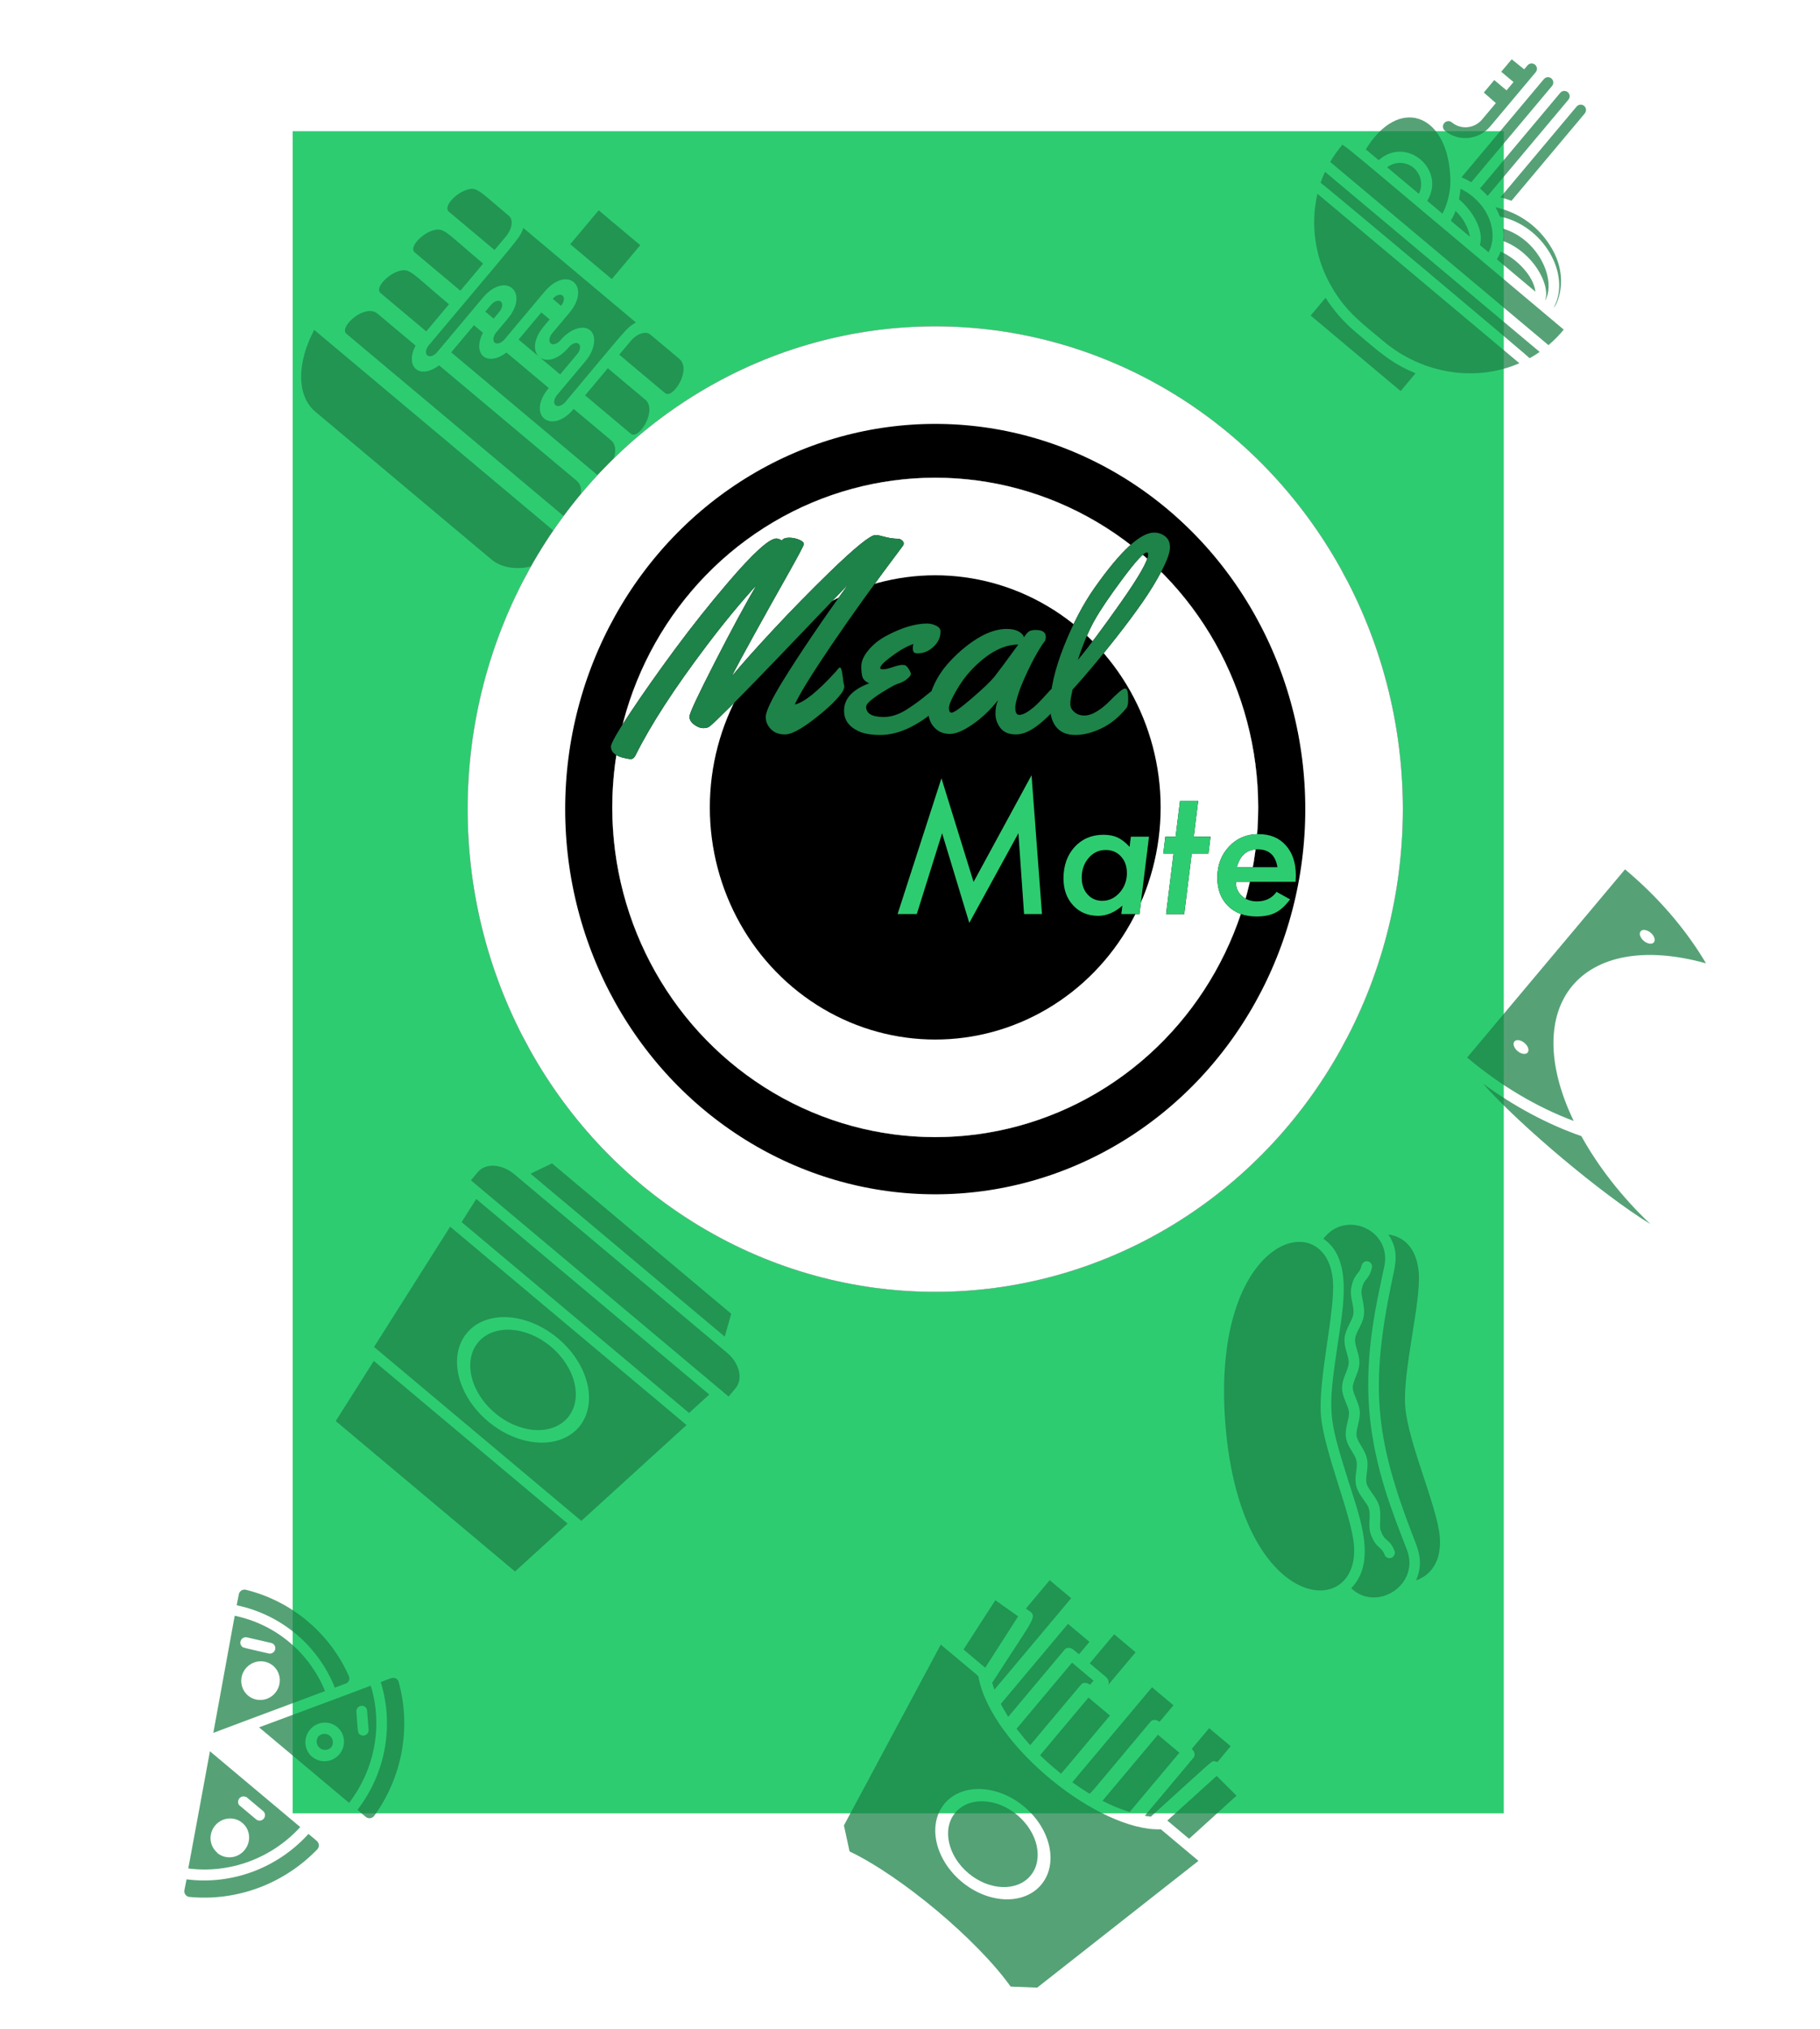 <?xml version="1.0" encoding="UTF-8"?>
<svg width="541px" height="603px" viewBox="0 0 541 603" version="1.1" xmlns="http://www.w3.org/2000/svg" xmlns:xlink="http://www.w3.org/1999/xlink">
    <title>RecipeModalMobile</title>
    <defs>
        <path d="M48.541,128.616 C49.114,128.616 49.595,128.199 49.986,127.366 C54.413,118.46 61.405,107.678 70.963,95.022 C75.989,88.356 80.963,82.314 85.885,76.897 C82.551,82.574 78.424,90.218 73.502,99.827 C68.58,109.436 66.067,114.788 65.963,115.882 L65.963,115.882 L65.963,116.077 C65.963,116.936 66.431,117.711 67.369,118.401 C68.306,119.091 69.198,119.436 70.045,119.436 C70.891,119.436 71.536,119.254 71.978,118.889 C72.964,118.076 74.842,116.288 77.612,113.524 L78.082,113.055 C82.865,108.268 90.127,100.773 99.869,90.569 C107.056,83.017 111.483,78.382 113.15,76.663 C105.26,87.626 98.775,97.21 93.697,105.413 C90.312,110.934 88.619,114.501 88.619,116.116 C88.619,117.47 89.127,118.675 90.142,119.729 C91.158,120.784 92.564,121.311 94.361,121.311 C96.158,121.311 98.951,119.859 102.74,116.956 C106.529,114.052 109.283,111.481 111.002,109.241 C111.653,108.382 111.978,107.639 111.978,107.014 L111.978,107.014 L111.666,105.53 C111.666,105.426 111.646,105.224 111.607,104.925 C111.568,104.625 111.529,104.339 111.49,104.065 C111.451,103.792 111.379,103.316 111.275,102.639 C111.041,101.468 110.702,101.142 110.26,101.663 C110.181,101.767 110.09,101.871 109.986,101.975 C109.882,102.08 109.713,102.288 109.478,102.6 C104.062,108.564 99.986,111.832 97.252,112.405 C98.606,109.384 102.187,103.577 107.994,94.983 C113.801,86.389 120.937,76.468 129.4,65.218 C129.556,65.035 129.635,64.801 129.635,64.514 C129.635,64.228 129.485,63.948 129.185,63.675 C128.886,63.401 128.528,63.225 128.111,63.147 C126.627,63.147 125.077,62.913 123.463,62.444 C122.551,62.184 121.796,62.053 121.197,62.053 C119.713,62.053 115.155,65.751 107.525,73.147 C101.666,78.85 96.073,84.566 90.748,90.296 C85.422,96.025 81.327,100.621 78.463,104.085 C81.457,98.303 87.317,87.678 96.041,72.21 C98.645,67.548 99.947,65.061 99.947,64.749 C99.947,64.254 99.472,63.811 98.521,63.421 C97.571,63.03 96.594,62.835 95.592,62.835 C94.589,62.835 93.918,63.043 93.58,63.46 C93.502,63.538 93.424,63.577 93.345,63.577 C93.267,63.577 93.072,63.492 92.76,63.323 C92.447,63.154 92.121,63.069 91.783,63.069 C89.648,63.069 84.843,67.444 77.369,76.194 C71.952,82.522 66.718,89.104 61.666,95.94 C56.614,102.776 52.174,109.078 48.345,114.846 C44.517,120.615 42.603,123.968 42.603,124.905 C42.603,126.468 43.749,127.561 46.041,128.186 C47.135,128.473 47.968,128.616 48.541,128.616 Z M122.642,121.468 C127.616,121.468 132.89,119.202 138.463,114.671 C139.322,113.968 139.843,113.375 140.025,112.893 C140.207,112.412 140.299,111.415 140.299,109.905 C140.299,108.395 139.96,107.639 139.283,107.639 C139.075,107.639 138.769,107.783 138.365,108.069 C137.961,108.356 136.998,109.117 135.474,110.354 C133.951,111.591 132.239,112.809 130.338,114.007 C128.098,115.413 125.871,116.116 123.658,116.116 C120.194,116.116 118.463,115.1 118.463,113.069 C118.463,111.923 121.21,109.814 126.705,106.741 C126.991,106.585 127.564,106.357 128.424,106.057 C129.283,105.758 130.051,105.322 130.728,104.749 C131.405,104.176 131.744,103.714 131.744,103.362 C131.744,103.01 131.549,102.529 131.158,101.917 C130.767,101.305 130.403,100.908 130.064,100.725 C129.908,100.673 129.576,100.647 129.068,100.647 C128.56,100.647 127.668,100.862 126.392,101.292 C125.116,101.721 124.172,101.936 123.56,101.936 C122.948,101.936 122.642,101.832 122.642,101.624 C122.642,100.999 123.476,100.048 125.142,98.772 C126.809,97.496 128.215,96.533 129.361,95.882 C130.507,95.231 131.549,94.749 132.486,94.436 C132.382,94.853 132.33,95.283 132.33,95.725 C132.33,96.168 132.421,96.526 132.603,96.8 C132.786,97.073 133.163,97.21 133.736,97.21 C135.507,97.21 137.089,96.559 138.482,95.257 C139.875,93.955 140.572,92.444 140.572,90.725 C140.572,89.97 140.129,89.384 139.244,88.968 C138.358,88.551 137.486,88.343 136.627,88.343 C133.033,88.343 128.944,89.58 124.361,92.053 C122.304,93.147 120.566,94.547 119.146,96.253 C117.727,97.958 117.017,99.573 117.017,101.096 C117.017,102.62 117.161,103.727 117.447,104.417 C117.733,105.107 118.371,105.673 119.361,106.116 C114.387,107.965 111.9,110.686 111.9,114.28 C111.9,117.014 113.358,119.046 116.275,120.374 C117.864,121.103 119.986,121.468 122.642,121.468 Z M163.013,121.311 C165.11,121.311 167.44,120.27 170.006,118.186 C172.571,116.103 174.231,114.319 174.986,112.835 C175.142,112.522 175.22,111.962 175.22,111.155 C175.22,110.348 175.168,109.566 175.064,108.811 C174.96,108.056 174.661,107.678 174.166,107.678 C173.853,107.678 173.619,107.744 173.463,107.874 C173.442,107.891 173.415,107.915 173.383,107.946 L173.27,108.058 C173.03,108.302 172.619,108.748 172.037,109.397 C171.243,110.283 170.429,111.149 169.595,111.995 C168.762,112.841 167.812,113.635 166.744,114.378 C165.676,115.12 164.752,115.491 163.97,115.491 C163.189,115.491 162.799,114.775 162.799,113.343 C162.799,112.874 162.838,112.509 162.916,112.249 C163.306,110.139 164.172,107.594 165.513,104.612 C166.855,101.63 168.079,99.182 169.185,97.268 C169.396,96.904 169.593,96.568 169.776,96.26 L170.04,95.821 C170.674,94.775 171.111,94.131 171.353,93.889 C171.692,93.551 171.861,93.017 171.861,92.288 C171.861,90.934 170.871,90.257 168.892,90.257 C168.033,90.257 167.388,90.38 166.959,90.628 C166.529,90.875 166.002,91.468 165.377,92.405 C165.142,91.702 164.582,91.116 163.697,90.647 C162.812,90.178 161.666,89.944 160.26,89.944 C156.614,89.944 152.629,91.637 148.306,95.022 C146.249,96.637 144.361,98.427 142.642,100.393 C140.924,102.359 139.537,104.534 138.482,106.917 C137.427,109.3 136.9,111.669 136.9,114.026 C136.9,116.383 137.616,118.225 139.049,119.553 C140.168,120.621 141.614,121.155 143.385,121.155 C145.155,121.155 147.44,120.178 150.24,118.225 C153.039,116.272 155.52,113.889 157.681,111.077 C157.161,112.249 156.9,113.609 156.9,115.159 C156.9,116.708 157.395,118.121 158.385,119.397 C159.374,120.673 160.917,121.311 163.013,121.311 Z M143.853,114.827 C143.332,114.827 143.072,114.371 143.072,113.46 C143.072,112.548 143.782,110.856 145.201,108.382 C146.62,105.908 148.176,103.785 149.869,102.014 C154.635,97.066 159.244,94.593 163.697,94.593 C160.155,99.462 157.786,102.652 156.588,104.163 C155.494,105.517 153.28,107.633 149.947,110.51 C146.614,113.388 144.582,114.827 143.853,114.827 Z M180.65,121.468 C183.098,121.468 185.689,120.81 188.424,119.495 C191.158,118.18 193.619,116.181 195.806,113.499 C196.171,113.03 196.353,112.288 196.353,111.272 L196.353,111.272 L196.353,110.491 C196.353,108.59 196.041,107.639 195.416,107.639 C194.791,107.639 193.176,108.981 190.572,111.663 C189.582,112.678 188.417,113.603 187.076,114.436 C185.735,115.27 184.478,115.686 183.306,115.686 C182.135,115.686 181.151,115.341 180.357,114.651 C179.563,113.961 179.166,113.186 179.166,112.327 C179.166,111.468 179.263,110.615 179.459,109.768 C179.654,108.922 179.765,108.343 179.791,108.03 C183.957,103.421 188.306,98.225 192.838,92.444 C195.702,88.798 198.267,85.354 200.533,82.112 C202.799,78.87 204.739,75.693 206.353,72.581 C207.968,69.469 208.775,67.184 208.775,65.725 C208.775,64.267 208.3,63.167 207.349,62.425 C206.399,61.682 205.299,61.311 204.049,61.311 C199.986,61.311 194.114,66.754 186.431,77.639 C183.02,82.457 179.954,88.297 177.232,95.159 C174.511,102.021 173.15,107.991 173.15,113.069 C173.15,115.673 173.788,117.724 175.064,119.221 C176.34,120.719 178.202,121.468 180.65,121.468 Z M181.392,99.163 C182.929,94.475 184.563,90.582 186.295,87.483 C188.026,84.384 190.832,80.231 194.713,75.022 C198.593,69.814 200.989,67.21 201.9,67.21 C202.161,67.21 202.291,67.405 202.291,67.796 C202.291,69.619 199.576,74.391 194.146,82.112 C188.717,89.833 184.465,95.517 181.392,99.163 Z" id="path-1"></path>
        <path d="M149.124,177.33 L163.724,150.67 L165.408,174.693 L170.731,174.693 L167.63,133.434 L150.394,165.147 L140.848,134.337 L127.811,174.693 L133.524,174.693 L141.043,150.67 L149.124,177.33 Z M187.454,175.23 C189.928,175.23 192.321,174.221 194.632,172.203 L194.632,172.203 L194.315,174.693 L199.71,174.693 L202.542,151.695 L197.147,151.695 L196.781,154.723 C195.56,153.404 194.364,152.476 193.192,151.939 C192.036,151.402 190.636,151.134 188.992,151.134 C185.509,151.134 182.653,152.346 180.423,154.771 C178.226,157.197 177.127,160.305 177.127,164.098 C177.127,167.385 178.087,170.063 180.008,172.13 C181.929,174.197 184.411,175.23 187.454,175.23 Z M188.651,170.763 C186.86,170.763 185.395,170.12 184.256,168.834 C183.117,167.548 182.547,165.896 182.547,163.878 C182.547,161.567 183.231,159.614 184.598,158.018 C185.965,156.44 187.658,155.65 189.676,155.65 C191.532,155.65 193.045,156.293 194.217,157.579 C195.389,158.849 195.975,160.501 195.975,162.535 C195.975,164.765 195.251,166.702 193.802,168.346 C192.353,169.957 190.636,170.763 188.651,170.763 Z M213.016,174.693 L215.238,156.7 L220.218,156.7 L220.828,151.695 L215.848,151.695 L217.166,141.026 L211.771,141.026 L210.452,151.695 L207.401,151.695 L206.79,156.7 L209.842,156.7 L207.62,174.693 L213.016,174.693 Z M234.549,175.426 C236.795,175.426 238.667,175.043 240.164,174.278 C241.645,173.53 243.086,172.211 244.486,170.323 L244.486,170.323 L240.457,168.101 C239.106,169.99 237.17,170.934 234.647,170.934 C232.808,170.934 231.294,170.388 230.106,169.298 C228.934,168.207 228.348,166.816 228.348,165.123 L228.348,165.123 L246.121,165.123 C246.17,164.244 246.195,163.609 246.195,163.219 C246.195,159.475 245.194,156.489 243.192,154.259 C241.222,152.045 238.529,150.938 235.111,150.938 C231.579,150.938 228.657,152.167 226.346,154.625 C224.018,157.099 222.855,160.175 222.855,163.853 C222.855,167.369 223.913,170.177 226.029,172.276 C228.144,174.376 230.985,175.426 234.549,175.426 Z M240.726,160.777 L228.641,160.777 C229.601,157.229 231.668,155.455 234.842,155.455 C238.195,155.455 240.156,157.229 240.726,160.777 L240.726,160.777 Z" id="path-2"></path>
    </defs>
    <g id="Page-1" stroke="none" stroke-width="1" fill="none" fill-rule="evenodd">
        <g id="RecipeModalMobile">
            <rect id="Rectangle" fill="#2ECC71" fill-rule="nonzero" x="87" y="39" width="360" height="500"></rect>
            <g id="Group-2" opacity="0.75" transform="translate(207.753, 347.855) rotate(40) translate(-207.753, -347.855) translate(157.753, 84.355)" fill="#1D8348" fill-rule="nonzero">
                <g id="Baguette">
                    <path d="M25.806,11.217 C26.855,10.174 27.919,9.217 29.032,8.348 C29.102,18.204 28.556,28.022 27.419,37.391 C25.952,28.174 26.032,13.043 25.806,11.217 Z" id="Path"></path>
                    <path d="M50,33.087 C48.758,25.13 48.387,9.348 48.387,0.043 C49.129,0.043 50.871,0.043 51.613,0.043 C51.613,9.261 51.242,25.13 50,33.087 Z" id="Path"></path>
                    <path d="M72.581,37.391 C71.444,28.022 70.898,18.204 70.968,8.348 C72.065,9.217 73.129,10.174 74.194,11.217 C73.984,13.043 74.016,28.348 72.581,37.391 Z" id="Path"></path>
                    <path d="M100,69.565 C100,91.304 77.613,95.652 50,95.652 C22.387,95.652 0,91.304 0,69.565 C0,52.783 9.032,29.217 22.694,14.391 C23,30 24.194,47.826 27.419,47.826 C32.032,47.826 32.468,8.913 32.258,5.957 C36.488,3.075 40.807,1.242 45.161,0.478 C45.161,10.957 45.565,43.478 50,43.478 C54.435,43.478 54.839,10.957 54.839,0.478 C59.193,1.242 63.512,3.075 67.742,5.957 C67.532,8.217 67.742,47.826 72.581,47.826 C75.806,47.826 77,30 77.306,14.391 C90.968,29.217 100,52.783 100,69.565 Z" id="Path"></path>
                </g>
                <g id="Cheese" transform="translate(0, 144)">
                    <ellipse id="Oval" cx="16.129" cy="73.913" rx="4.839" ry="6.522"></ellipse>
                    <ellipse id="Oval" cx="59.677" cy="80.435" rx="4.839" ry="6.522"></ellipse>
                    <ellipse id="Oval" cx="38.71" cy="58.696" rx="3.226" ry="4.348"></ellipse>
                    <path d="M77.113,45.652 C74.742,54.348 60.742,54.348 58.371,45.652 L0,45.652 L0,100 L27.419,100 C27.419,95.198 30.308,91.304 33.871,91.304 C37.434,91.304 40.323,95.198 40.323,100 L100,100 L100,45.652 L77.113,45.652 Z M16.129,84.783 C11.675,84.783 8.065,79.916 8.065,73.913 C8.065,67.91 11.675,63.043 16.129,63.043 C20.583,63.043 24.194,67.91 24.194,73.913 C24.194,76.796 23.344,79.561 21.832,81.599 C20.319,83.637 18.268,84.783 16.129,84.783 L16.129,84.783 Z M38.71,67.391 C35.147,67.391 32.258,63.498 32.258,58.696 C32.258,53.893 35.147,50 38.71,50 C42.273,50 45.161,53.893 45.161,58.696 C45.161,63.498 42.273,67.391 38.71,67.391 Z M59.677,91.304 C56.416,91.304 53.475,88.656 52.227,84.594 C50.979,80.533 51.669,75.858 53.975,72.749 C56.281,69.64 59.75,68.71 62.764,70.393 C65.777,72.075 67.742,76.038 67.742,80.435 C67.742,86.438 64.131,91.304 59.677,91.304 L59.677,91.304 Z M83.871,78.261 C78.526,78.261 74.194,72.421 74.194,65.217 C74.194,58.014 78.526,52.174 83.871,52.174 C89.216,52.174 93.548,58.014 93.548,65.217 C93.548,72.421 89.216,78.261 83.871,78.261 L83.871,78.261 Z" id="Shape"></path>
                    <ellipse id="Oval" cx="83.871" cy="65.217" rx="6.452" ry="8.696"></ellipse>
                    <path d="M62.274,45.652 C66.952,50.761 77.435,45.826 73.21,41.304 C68.532,36.196 58.065,41.13 62.274,45.652 Z" id="Path"></path>
                    <ellipse id="Oval" cx="74.194" cy="17.391" rx="3.226" ry="4.348"></ellipse>
                    <path d="M77.113,41.304 L100,41.304 C99.097,24.783 87.935,8.087 74.194,0 L44.903,17.152 C45.779,21.339 44.225,25.754 41.266,27.487 C38.306,29.221 34.851,27.741 33.177,24.022 L3.71,41.304 L58.371,41.304 C60.742,32.609 74.742,32.609 77.113,41.304 Z M74.194,8.696 C77.757,8.696 80.645,12.589 80.645,17.391 C80.645,22.194 77.757,26.087 74.194,26.087 C70.63,26.087 67.742,22.194 67.742,17.391 C67.742,12.589 70.63,8.696 74.194,8.696 Z" id="Shape"></path>
                </g>
                <g id="Coffee" transform="translate(0, 290)">
                    <polygon id="Path" points="87.609 79.032 84.783 100 15.217 100 12.391 79.032"></polygon>
                    <polygon id="Path" points="95.217 22.581 94.13 30.645 5.87 30.645 4.783 22.581"></polygon>
                    <ellipse id="Oval" cx="50" cy="54.839" rx="17.391" ry="12.903"></ellipse>
                    <path d="M4.13,33.871 L9.783,75.806 L90.217,75.806 L95.87,33.871 L4.13,33.871 Z M50,70.968 C37.994,70.968 28.261,63.747 28.261,54.839 C28.261,45.931 37.994,38.71 50,38.71 C62.006,38.71 71.739,45.931 71.739,54.839 C71.739,59.116 69.449,63.219 65.372,66.244 C61.295,69.268 55.766,70.968 50,70.968 Z" id="Shape"></path>
                    <path d="M8.696,9.677 L91.304,9.677 C96.107,9.677 100,12.566 100,16.129 L100,19.355 L0,19.355 L0,16.129 C0,12.566 3.893,9.677 8.696,9.677 Z" id="Path"></path>
                    <polygon id="Path" points="87.674 6.452 12.326 6.452 15.217 0 84.783 0"></polygon>
                </g>
                <g id="Pizza" transform="translate(26, 437)">
                    <path d="M73.413,35.548 C73.434,36.026 73.264,36.491 72.94,36.838 C72.617,37.185 72.169,37.383 71.698,37.387 L68.444,37.387 C67.875,23.696 60.733,11.16 49.333,3.839 C50.921,1.032 51.095,0.339 52.079,0.113 C52.53,0.002 53.005,0.096 53.381,0.371 C65.013,8.356 72.396,21.322 73.413,35.548 L73.413,35.548 Z" id="Path"></path>
                    <path d="M47.746,6.548 C46.048,9.532 46.825,8.323 30.286,37.387 L65.206,37.387 C64.677,24.831 58.162,13.325 47.746,6.548 L47.746,6.548 Z M48.016,33.968 C44.869,33.968 42.317,31.375 42.317,28.177 C42.317,24.98 44.869,22.387 48.016,22.387 C51.163,22.387 53.714,24.98 53.714,28.177 C53.697,31.363 51.151,33.936 48.016,33.935 L48.016,33.968 Z M54.587,19.774 C53.683,19.774 53.778,19.645 49.365,15.129 C48.826,14.489 48.862,13.535 49.448,12.939 C50.035,12.344 50.973,12.307 51.603,12.855 L55.714,17.032 C56.139,17.497 56.256,18.173 56.013,18.757 C55.77,19.342 55.212,19.727 54.587,19.742 L54.587,19.774 Z" id="Shape"></path>
                    <path d="M41.762,10.645 L39.952,13.871 C28.033,7.479 13.777,7.479 1.857,13.871 L0.27,11 C0.031,10.591 -0.029,10.1 0.103,9.644 C0.236,9.188 0.549,8.808 0.968,8.597 C13.626,2.396 28.374,2.396 41.032,8.597 C41.761,8.984 42.078,9.873 41.762,10.645 L41.762,10.645 Z" id="Path"></path>
                    <path d="M3.413,16.629 L20.921,47.387 C25.683,38.935 25.841,38.613 38.381,16.532 C27.416,10.732 14.347,10.768 3.413,16.629 Z M11.063,22.258 C10.322,22.261 9.678,21.743 9.511,21.009 C9.343,20.275 9.698,19.522 10.365,19.194 L16.921,15.855 C17.705,15.454 18.661,15.775 19.056,16.573 C19.45,17.37 19.134,18.341 18.349,18.742 C11.286,22.339 11.508,22.258 11.063,22.258 Z M21.746,32.258 C19.44,32.284 17.346,30.895 16.441,28.74 C15.536,26.584 15.999,24.087 17.614,22.414 C19.229,20.741 21.677,20.222 23.815,21.099 C25.954,21.976 27.362,24.076 27.381,26.419 C27.398,27.954 26.813,29.432 25.756,30.527 C24.699,31.622 23.256,32.245 21.746,32.258 L21.746,32.258 Z" id="Shape"></path>
                    <path d="M23.667,52.226 C36.365,74.645 32.476,67.726 41.127,83.048 C51.609,76.326 58.181,64.809 58.714,52.226 L23.667,52.226 Z M40.635,55.677 L47.206,55.677 C48.083,55.677 48.794,56.4 48.794,57.29 C48.794,58.181 48.083,58.903 47.206,58.903 L40.635,58.903 C39.895,58.751 39.363,58.09 39.363,57.323 C39.363,56.556 39.895,55.895 40.635,55.742 L40.635,55.677 Z M44.73,73.919 C41.583,73.919 39.032,71.327 39.032,68.129 C39.032,64.931 41.583,62.339 44.73,62.339 C47.877,62.339 50.429,64.931 50.429,68.129 C50.446,69.676 49.853,71.165 48.782,72.265 C47.712,73.365 46.253,73.984 44.73,73.984 L44.73,73.919 Z" id="Shape"></path>
                    <path d="M66.841,54.129 C65.827,68.361 58.444,81.333 46.81,89.323 C46.417,89.582 45.937,89.666 45.481,89.557 C45.025,89.447 44.634,89.153 44.397,88.742 L42.81,85.855 C54.232,78.522 61.368,65.944 61.889,52.226 C65.19,52.226 65.73,52.048 66.397,52.79 C66.74,53.143 66.904,53.637 66.841,54.129 Z" id="Path"></path>
                    <path d="M50.54,28.145 C50.435,29.478 49.34,30.506 48.024,30.506 C46.708,30.506 45.612,29.478 45.508,28.145 C45.612,26.812 46.708,25.784 48.024,25.784 C49.34,25.784 50.435,26.812 50.54,28.145 Z" id="Path"></path>
                </g>
            </g>
            <g id="Ramen" opacity="0.75" transform="translate(435.142, 66.752) rotate(40) translate(-435.142, -66.752) translate(391.642, 16.752)" fill="#1D8348" fill-rule="nonzero">
                <path d="M25.984,89.694 C33.603,92.339 38.873,91.935 47.492,91.935 C62.952,91.935 76.429,83.419 82.635,70.968 L4.254,70.968 C8.818,79.849 16.616,86.568 25.984,89.694 Z" id="Path"></path>
                <path d="M2.889,67.871 C3.444,67.645 83.556,67.677 84,67.871 C84.429,66.775 84.795,65.655 85.095,64.516 L1.794,64.516 C2.094,65.655 2.46,66.775 2.889,67.871 L2.889,67.871 Z" id="Path"></path>
                <path d="M0.587,55.532 C0.589,57.463 0.759,59.39 1.095,61.29 C1.349,61.29 85.444,61.29 85.794,61.29 C86.165,59.161 86.335,57.001 86.302,54.839 C-6,54.839 0.587,54.452 0.587,55.532 Z" id="Path"></path>
                <path d="M39.397,95.161 C34.849,95.163 30.327,94.467 25.984,93.097 L25.984,100 L60.905,100 L60.905,93.097 C53.175,95.532 48.032,95.161 39.397,95.161 Z" id="Path"></path>
                <path d="M76.222,51.161 C76.492,51.661 76.349,51.613 76.508,51.613 C74.921,44.661 63.111,39.161 53.175,43.452 C54.082,44.274 54.887,45.205 55.571,46.226 C64.81,43.065 74.286,47.21 76.222,51.161 Z" id="Path"></path>
                <path d="M57.032,49.145 C57.316,49.943 57.513,50.771 57.619,51.613 L72.619,51.613 C69.222,48.387 62,47.645 57.032,49.145 Z" id="Path"></path>
                <path d="M21.222,32.258 C26.482,32.258 30.746,27.925 30.746,22.581 L30.746,1.613 C30.746,0.722 30.035,0 29.159,0 C28.282,0 27.571,0.722 27.571,1.613 L27.571,3.129 L22.81,3.226 L22.81,8.065 L27.571,8.065 L27.571,11.29 L22.81,11.29 L22.81,16.129 L27.571,16.226 L27.571,22.581 C27.571,26.144 24.729,29.032 21.222,29.032 C20.346,29.032 19.635,29.754 19.635,30.645 C19.635,31.536 20.346,32.258 21.222,32.258 Z" id="Path"></path>
                <path d="M37.095,1.613 C37.095,0.722 36.385,0 35.508,0 C34.631,0 33.921,0.722 33.921,1.613 L33.921,39.71 C34.955,39.366 36.017,39.117 37.095,38.968 L37.095,1.613 Z" id="Path"></path>
                <path d="M43.444,38.952 L43.444,1.613 C43.444,0.722 42.734,0 41.857,0 C40.981,0 40.27,0.722 40.27,1.613 L40.27,38.71 C41.332,38.711 42.394,38.792 43.444,38.952 Z" id="Path"></path>
                <path d="M79.794,51.613 C80.175,51.613 78.508,41.855 67.095,38.306 C60.806,36.271 53.987,36.767 48.048,39.694 C46.889,40.242 47.286,39.694 50.143,41.306 C61.714,34.984 77.54,40.806 79.794,51.613 Z" id="Path"></path>
                <path d="M49.794,1.613 C49.794,0.722 49.083,0 48.206,0 C47.33,0 46.619,0.722 46.619,1.613 L46.619,36.839 C47.648,36.318 48.708,35.866 49.794,35.484 L49.794,1.613 Z" id="Path"></path>
                <path d="M39.698,51.129 C39.81,51.806 38.683,51.613 47.222,51.613 C44.868,49.716 41.986,48.621 38.984,48.484 C39.306,49.34 39.545,50.226 39.698,51.129 Z" id="Path"></path>
                <path d="M40.413,45.403 C44.286,45.887 49.54,47.952 51.048,51.613 L54.413,51.613 C53.571,46.919 48.206,41.935 40.27,41.935 C38.791,41.928 37.319,42.117 35.889,42.5 C38.667,46.355 36.048,44.71 40.413,45.403 Z" id="Path"></path>
                <path d="M18.143,47.484 C16.594,48.363 15.477,49.86 15.063,51.613 L27.381,51.613 C26.915,49.658 25.578,48.037 23.767,47.227 C21.955,46.417 19.876,46.512 18.143,47.484 L18.143,47.484 Z" id="Path"></path>
                <path d="M6.794,51.613 L11.81,51.613 C13.397,40.629 29.063,40.903 30.619,51.613 L36.556,51.613 C35.635,47.639 33.62,44.014 30.746,41.161 C18.254,28.081 4.032,33.129 6.794,51.613 Z" id="Path"></path>
            </g>
            <path d="M371.38,438.328 C331.724,398.042 352.474,368.868 368.474,385.122 C374.724,391.471 383.865,410.328 391.396,417.995 C398.927,425.661 417.474,434.9 423.755,441.28 C439.724,457.503 411.083,478.661 371.38,438.328 Z" id="Path" fill-opacity="0.75" fill="#1D8348" fill-rule="nonzero" transform="translate(388.403, 421.036) rotate(40) translate(-388.403, -421.036) "></path>
            <path d="M453.331,455.744 C451.675,450.078 447.784,448.252 444.378,446.363 C416.253,430.903 405.425,419.935 390.175,391.316 C388.268,387.744 386.534,383.871 380.94,382.284 C384.722,379.84 389.94,379.856 395.159,385.157 C401.409,391.506 410.222,410.681 417.768,418.332 C425.315,425.983 444.143,434.919 450.425,441.3 C455.643,446.602 455.659,451.903 453.331,455.744 Z" id="Path" fill-opacity="0.75" fill="#1D8348" fill-rule="nonzero" transform="translate(417.878, 418.228) rotate(40) translate(-417.878, -418.228) "></path>
            <path d="M441.659,442.596 C432.644,437.58 418.706,430.501 406.378,417.993 C394.05,405.485 387.159,391.374 382.284,382.279 C377.034,372.596 362.519,376.898 363.191,387.723 C373.831,386.644 380.878,399.739 386.487,408.85 C397.425,426.58 398.034,427.152 415.503,438.326 C424.878,444.31 437.112,451.025 436.284,461.993 C446.737,462.66 451.378,448.025 441.659,442.596 Z M437.472,447.945 C434.972,446.596 434.347,448.279 430.269,445.85 C428.066,444.533 427.019,441.723 425.019,440.421 C423.456,439.421 420.331,439.437 417.972,437.786 C415.612,436.136 414.941,433.374 413.128,431.961 C411.316,430.548 408.55,430.628 406.331,428.675 C404.112,426.723 403.581,423.786 402.144,422.326 C400.706,420.866 397.706,420.263 395.894,418.072 C394.081,415.882 393.941,412.818 392.675,411.167 C391.409,409.517 388.534,408.596 386.972,406.279 C385.409,403.961 385.409,400.755 384.394,399.136 C383.097,397.104 380.316,395.961 379.05,393.802 C376.644,389.707 378.3,389.04 376.972,386.469 C376.595,385.697 376.894,384.76 377.645,384.359 C378.396,383.958 379.325,384.239 379.737,384.993 C381.644,388.66 379.737,388.786 381.722,392.167 C382.534,393.517 385.472,394.993 387.019,397.406 C388.566,399.818 388.316,402.707 389.534,404.453 C390.753,406.199 393.487,407.025 395.191,409.215 C396.894,411.406 397.019,414.501 398.316,415.993 C399.612,417.485 402.566,418.167 404.441,420.072 C406.316,421.977 406.956,424.993 408.456,426.294 C409.956,427.596 412.909,427.755 415.128,429.469 C417.347,431.183 418.253,434.136 419.816,435.215 C421.378,436.294 424.503,436.374 426.769,437.786 C429.034,439.199 430.55,442.342 431.909,443.152 C435.222,445.167 435.362,443.247 438.972,445.167 C439.744,445.571 440.048,446.534 439.652,447.318 C439.255,448.103 438.307,448.412 437.534,448.009 L437.472,447.945 Z" id="Shape" fill-opacity="0.75" fill="#1D8348" fill-rule="nonzero" transform="translate(405.078, 419.451) rotate(40) translate(-405.078, -419.451) "></path>
            <ellipse id="Oval" fill-opacity="0.75" fill="#1D8348" fill-rule="nonzero" transform="translate(295.138, 548.169) rotate(40) translate(-295.138, -548.169) " cx="295.138" cy="548.169" rx="14.583" ry="11.29"></ellipse>
            <path d="M332.636,513.442 C319.073,525.7 278.469,526.781 262.219,513.797 C261.552,513.281 263.886,513.442 247.219,513.442 L259.719,573.12 L265.969,577.958 C282.49,573.7 311.927,573.684 328.469,577.958 L334.719,573.12 L347.219,513.442 L332.636,513.442 Z M297.219,563.442 C286.864,563.442 278.469,556.943 278.469,548.926 C278.469,540.909 286.864,534.41 297.219,534.41 C307.574,534.41 315.969,540.909 315.969,548.926 C315.969,556.943 307.574,563.442 297.219,563.442 Z" id="Shape" fill-opacity="0.75" fill="#1D8348" fill-rule="nonzero" transform="translate(297.219, 545.688) rotate(40) translate(-297.219, -545.688) "></path>
            <path d="M334.391,499.842 L334.391,486.938 L326.058,486.938 L326.058,498.229 L332.308,498.229 C333.458,498.229 334.391,498.951 334.391,499.842 Z" id="Path" fill-opacity="0.75" fill="#1D8348" fill-rule="nonzero" transform="translate(330.224, 493.39) rotate(40) translate(-330.224, -493.39) "></path>
            <path d="M350.165,522.278 L350.165,544.859 C350.701,544.558 351.216,544.235 351.707,543.891 C355.29,517.907 354.811,519.617 355.749,519.052 C356.686,518.488 356.415,520.133 356.415,512.601 L348.082,512.601 L348.082,520.665 C349.233,520.665 350.165,521.387 350.165,522.278 Z" id="Path" fill-opacity="0.75" fill="#1D8348" fill-rule="nonzero" transform="translate(352.267, 528.73) rotate(40) translate(-352.267, -528.73) "></path>
            <polygon id="Path" fill-opacity="0.75" fill="#1D8348" fill-rule="nonzero" transform="translate(357.503, 537.176) rotate(40) translate(-357.503, -537.176) " points="360.44 546.975 363.003 528.087 354.711 527.378 352.003 546.975"></polygon>
            <path d="M343.308,538.316 L343.308,515.316 L334.975,515.316 L334.975,540.961 C337.869,540.318 340.664,539.431 343.308,538.316 L343.308,538.316 Z" id="Path" fill-opacity="0.75" fill="#1D8348" fill-rule="nonzero" transform="translate(339.141, 528.138) rotate(40) translate(-339.141, -528.138) "></path>
            <path d="M335.425,536.121 C336.071,535.976 335.863,538.363 335.863,507.96 C335.863,507.069 336.796,506.347 337.946,506.347 L337.946,499.895 L329.613,499.895 L329.613,536.75 C331.563,536.621 333.504,536.411 335.425,536.121 Z" id="Path" fill-opacity="0.75" fill="#1D8348" fill-rule="nonzero" transform="translate(333.78, 518.323) rotate(40) translate(-333.78, -518.323) "></path>
            <path d="M315.292,527.01 C317.979,527.204 320.678,527.268 323.375,527.203 C323.73,527.203 323.625,529.655 323.625,504.623 L315.292,504.623 L315.292,527.01 Z" id="Path" fill-opacity="0.75" fill="#1D8348" fill-rule="nonzero" transform="translate(319.466, 515.946) rotate(40) translate(-319.466, -515.946) "></path>
            <path d="M309.072,519.417 C309.426,519.417 312.051,520.094 315.322,520.546 L315.322,496.981 C315.322,496.091 316.255,495.368 317.405,495.368 L317.405,493.756 L309.072,493.756 L309.072,519.417 Z" id="Path" fill-opacity="0.75" fill="#1D8348" fill-rule="nonzero" transform="translate(313.239, 507.151) rotate(40) translate(-313.239, -507.151) "></path>
            <path d="M310.178,514.125 L310.178,487.995 C310.178,487.105 311.11,486.383 312.261,486.383 L314.344,486.383 L314.344,481.544 L306.011,481.544 L306.011,512.608 C307.355,513.184 308.747,513.691 310.178,514.125 L310.178,514.125 Z" id="Path" fill-opacity="0.75" fill="#1D8348" fill-rule="nonzero" transform="translate(310.178, 497.834) rotate(40) translate(-310.178, -497.834) "></path>
            <path d="M306.144,502.564 C306.644,502.903 307.248,503.29 307.977,503.725 L307.977,468.225 L299.644,468.225 L299.644,479.241 C304.186,478.87 302.915,477.548 306.144,502.564 Z" id="Path" fill-opacity="0.75" fill="#1D8348" fill-rule="nonzero" transform="translate(303.811, 485.975) rotate(40) translate(-303.811, -485.975) "></path>
            <polygon id="Path" fill-opacity="0.75" fill="#1D8348" fill-rule="nonzero" transform="translate(294.576, 485.427) rotate(40) translate(-294.576, -485.427) " points="299.878 494.419 297.565 476.435 289.274 477.112 291.461 494.419"></polygon>
            <g id="Burrito" opacity="0.75" transform="translate(486.311, 311.781) rotate(40) translate(-486.311, -311.781) translate(448.811, 272.781)" fill="#1D8348" fill-rule="nonzero">
                <path d="M0.692,0.221 L0.692,73.239 C13.45,73.278 26,71.236 37.077,67.317 C2.359,51.587 2.103,22.079 37.077,6.143 C25.998,2.227 13.45,0.185 0.692,0.221 Z M13.513,60.54 C13.513,61.416 12.365,62.127 10.949,62.127 C9.533,62.127 8.385,61.416 8.385,60.54 C8.385,59.663 9.533,58.952 10.949,58.952 C12.365,58.952 13.513,59.663 13.513,60.54 Z M18.641,9.746 C20.057,9.746 21.205,10.457 21.205,11.333 C21.205,12.21 20.057,12.921 18.641,12.921 C17.225,12.921 16.077,12.21 16.077,11.333 C16.077,10.457 17.225,9.746 18.641,9.746 Z" id="Shape"></path>
                <path d="M9.205,76.143 C25.692,78.619 57.718,78.619 74.231,76.143 C62.691,75.43 51.569,73.09 41.718,69.302 C31.844,73.06 20.733,75.398 9.205,76.143 L9.205,76.143 Z" id="Path"></path>
            </g>
            <g id="Pancake" opacity="0.75" transform="translate(152, 106) rotate(40) translate(-152, -106) translate(102, 56)" fill="#1D8348" fill-rule="nonzero">
                <rect id="Rectangle" x="41.935" y="0" width="16.129" height="13.158"></rect>
                <path d="M51.613,28.947 L48.387,28.947 C48.387,27.494 49.109,26.316 50,26.316 C50.891,26.316 51.613,27.494 51.613,28.947 Z" id="Path"></path>
                <path d="M91.935,28.947 L74.194,28.947 L74.194,23.684 C74.194,20.777 75.638,18.421 77.419,18.421 L88.71,18.421 C93.548,18.421 95.048,28.947 91.935,28.947 Z" id="Path"></path>
                <path d="M91.935,44.737 L74.194,44.737 L74.194,34.211 L88.71,34.211 C93.548,34.211 95.048,44.737 91.935,44.737 Z" id="Path"></path>
                <path d="M64.516,36.842 L64.516,44.737 L48.387,44.737 L48.387,34.211 L51.613,34.211 L51.613,36.842 C51.613,47.368 61.29,47.368 61.29,36.842 C61.29,35.389 62.012,34.211 62.903,34.211 C63.794,34.211 64.516,35.389 64.516,36.842 Z" id="Path"></path>
                <path d="M38.71,42.105 L38.71,44.737 L35.484,44.737 L35.484,42.105 C35.484,40.652 36.206,39.474 37.097,39.474 C37.988,39.474 38.71,40.652 38.71,42.105 Z" id="Path"></path>
                <path d="M71.839,18.421 C70.677,21.711 70.968,21.053 70.968,50 C70.968,51.453 70.246,52.632 69.355,52.632 C68.464,52.632 67.742,51.453 67.742,50 L67.742,36.842 C67.742,32.482 65.576,28.947 62.903,28.947 C60.231,28.947 58.065,32.482 58.065,36.842 C58.065,38.295 57.342,39.474 56.452,39.474 C55.561,39.474 54.839,38.295 54.839,36.842 L54.839,28.947 C54.839,18.605 45.161,18.421 45.161,28.947 L45.161,47.368 C45.161,48.822 44.439,50 43.548,50 C42.658,50 41.935,48.822 41.935,47.368 L41.935,42.105 C41.935,31.763 32.258,31.579 32.258,42.105 L32.258,63.158 C32.258,64.611 31.536,65.789 30.645,65.789 C29.754,65.789 29.032,64.611 29.032,63.158 C29.032,20.211 29.339,21.763 28.161,18.421 L71.839,18.421 Z" id="Path"></path>
                <path d="M25.806,23.684 L25.806,28.947 L8.065,28.947 C5.823,28.947 6.097,23.684 7.855,20.737 C9.613,17.789 10.742,18.421 22.581,18.421 C24.362,18.421 25.806,20.777 25.806,23.684 Z" id="Path"></path>
                <path d="M25.806,34.211 L25.806,44.737 L8.065,44.737 C5.823,44.737 6.097,39.474 7.855,36.526 C9.887,33.289 10.677,34.211 25.806,34.211 Z" id="Path"></path>
                <path d="M25.806,50 L25.806,60.526 L8.065,60.526 C5.823,60.526 6.097,55.263 7.855,52.316 C9.887,49.079 10.677,50 25.806,50 Z" id="Path"></path>
                <path d="M91.935,60.526 L35.484,60.526 L35.484,50 L38.984,50 C39.665,53.16 41.495,55.275 43.548,55.275 C45.602,55.275 47.432,53.16 48.113,50 L64.516,50 C64.516,60.526 74.194,60.342 74.194,50 L88.71,50 C93.548,50 95.048,60.526 91.935,60.526 Z" id="Path"></path>
                <path d="M91.935,76.316 L8.065,76.316 C5.016,76.316 6.452,65.789 11.29,65.789 L26.081,65.789 C26.762,68.95 28.592,71.064 30.645,71.064 C32.699,71.064 34.528,68.95 35.21,65.789 L88.71,65.789 C93.548,65.789 95.048,76.316 91.935,76.316 Z" id="Path"></path>
                <path d="M100,81.579 C97.64,92.66 91.222,100.064 84.032,100 L15.968,100 C8.778,100.064 2.36,92.66 0,81.579 L100,81.579 Z" id="Path"></path>
            </g>
            <g id="Group-3" transform="translate(139, 97)">
                <g id="Group">
                    <g id="Oval">
                        <g id="path-2-link" fill="#FFFFFF">
                            <ellipse id="path-2" cx="139" cy="143.5" rx="139" ry="143.5"></ellipse>
                        </g>
                        <g id="path-2-link" fill="#000000" fill-rule="nonzero">
                            <ellipse id="path-2" cx="139" cy="143.5" rx="139" ry="143.5"></ellipse>
                        </g>
                        <ellipse stroke="#FFFFFF" stroke-width="29" cx="139" cy="143.5" rx="124.5" ry="129"></ellipse>
                    </g>
                    <g id="Oval" transform="translate(43, 45)">
                        <g id="path-4-link" fill="#FFFFFF">
                            <ellipse id="path-4" cx="96" cy="98" rx="96" ry="98"></ellipse>
                        </g>
                        <g id="path-4-link" fill="#000000" fill-rule="nonzero">
                            <ellipse id="path-4" cx="96" cy="98" rx="96" ry="98"></ellipse>
                        </g>
                        <ellipse stroke="#FFFFFF" stroke-width="29" cx="96" cy="98" rx="81.5" ry="83.5"></ellipse>
                    </g>
                </g>
                <g id="Meal" fill-rule="nonzero">
                    <use fill="#000000" xlink:href="#path-1"></use>
                    <use fill="#1D8348" xlink:href="#path-1"></use>
                </g>
                <g id="Mate" fill-rule="nonzero">
                    <use fill="#000000" xlink:href="#path-2"></use>
                    <use fill="#2ECC71" xlink:href="#path-2"></use>
                </g>
            </g>
        </g>
    </g>
</svg>